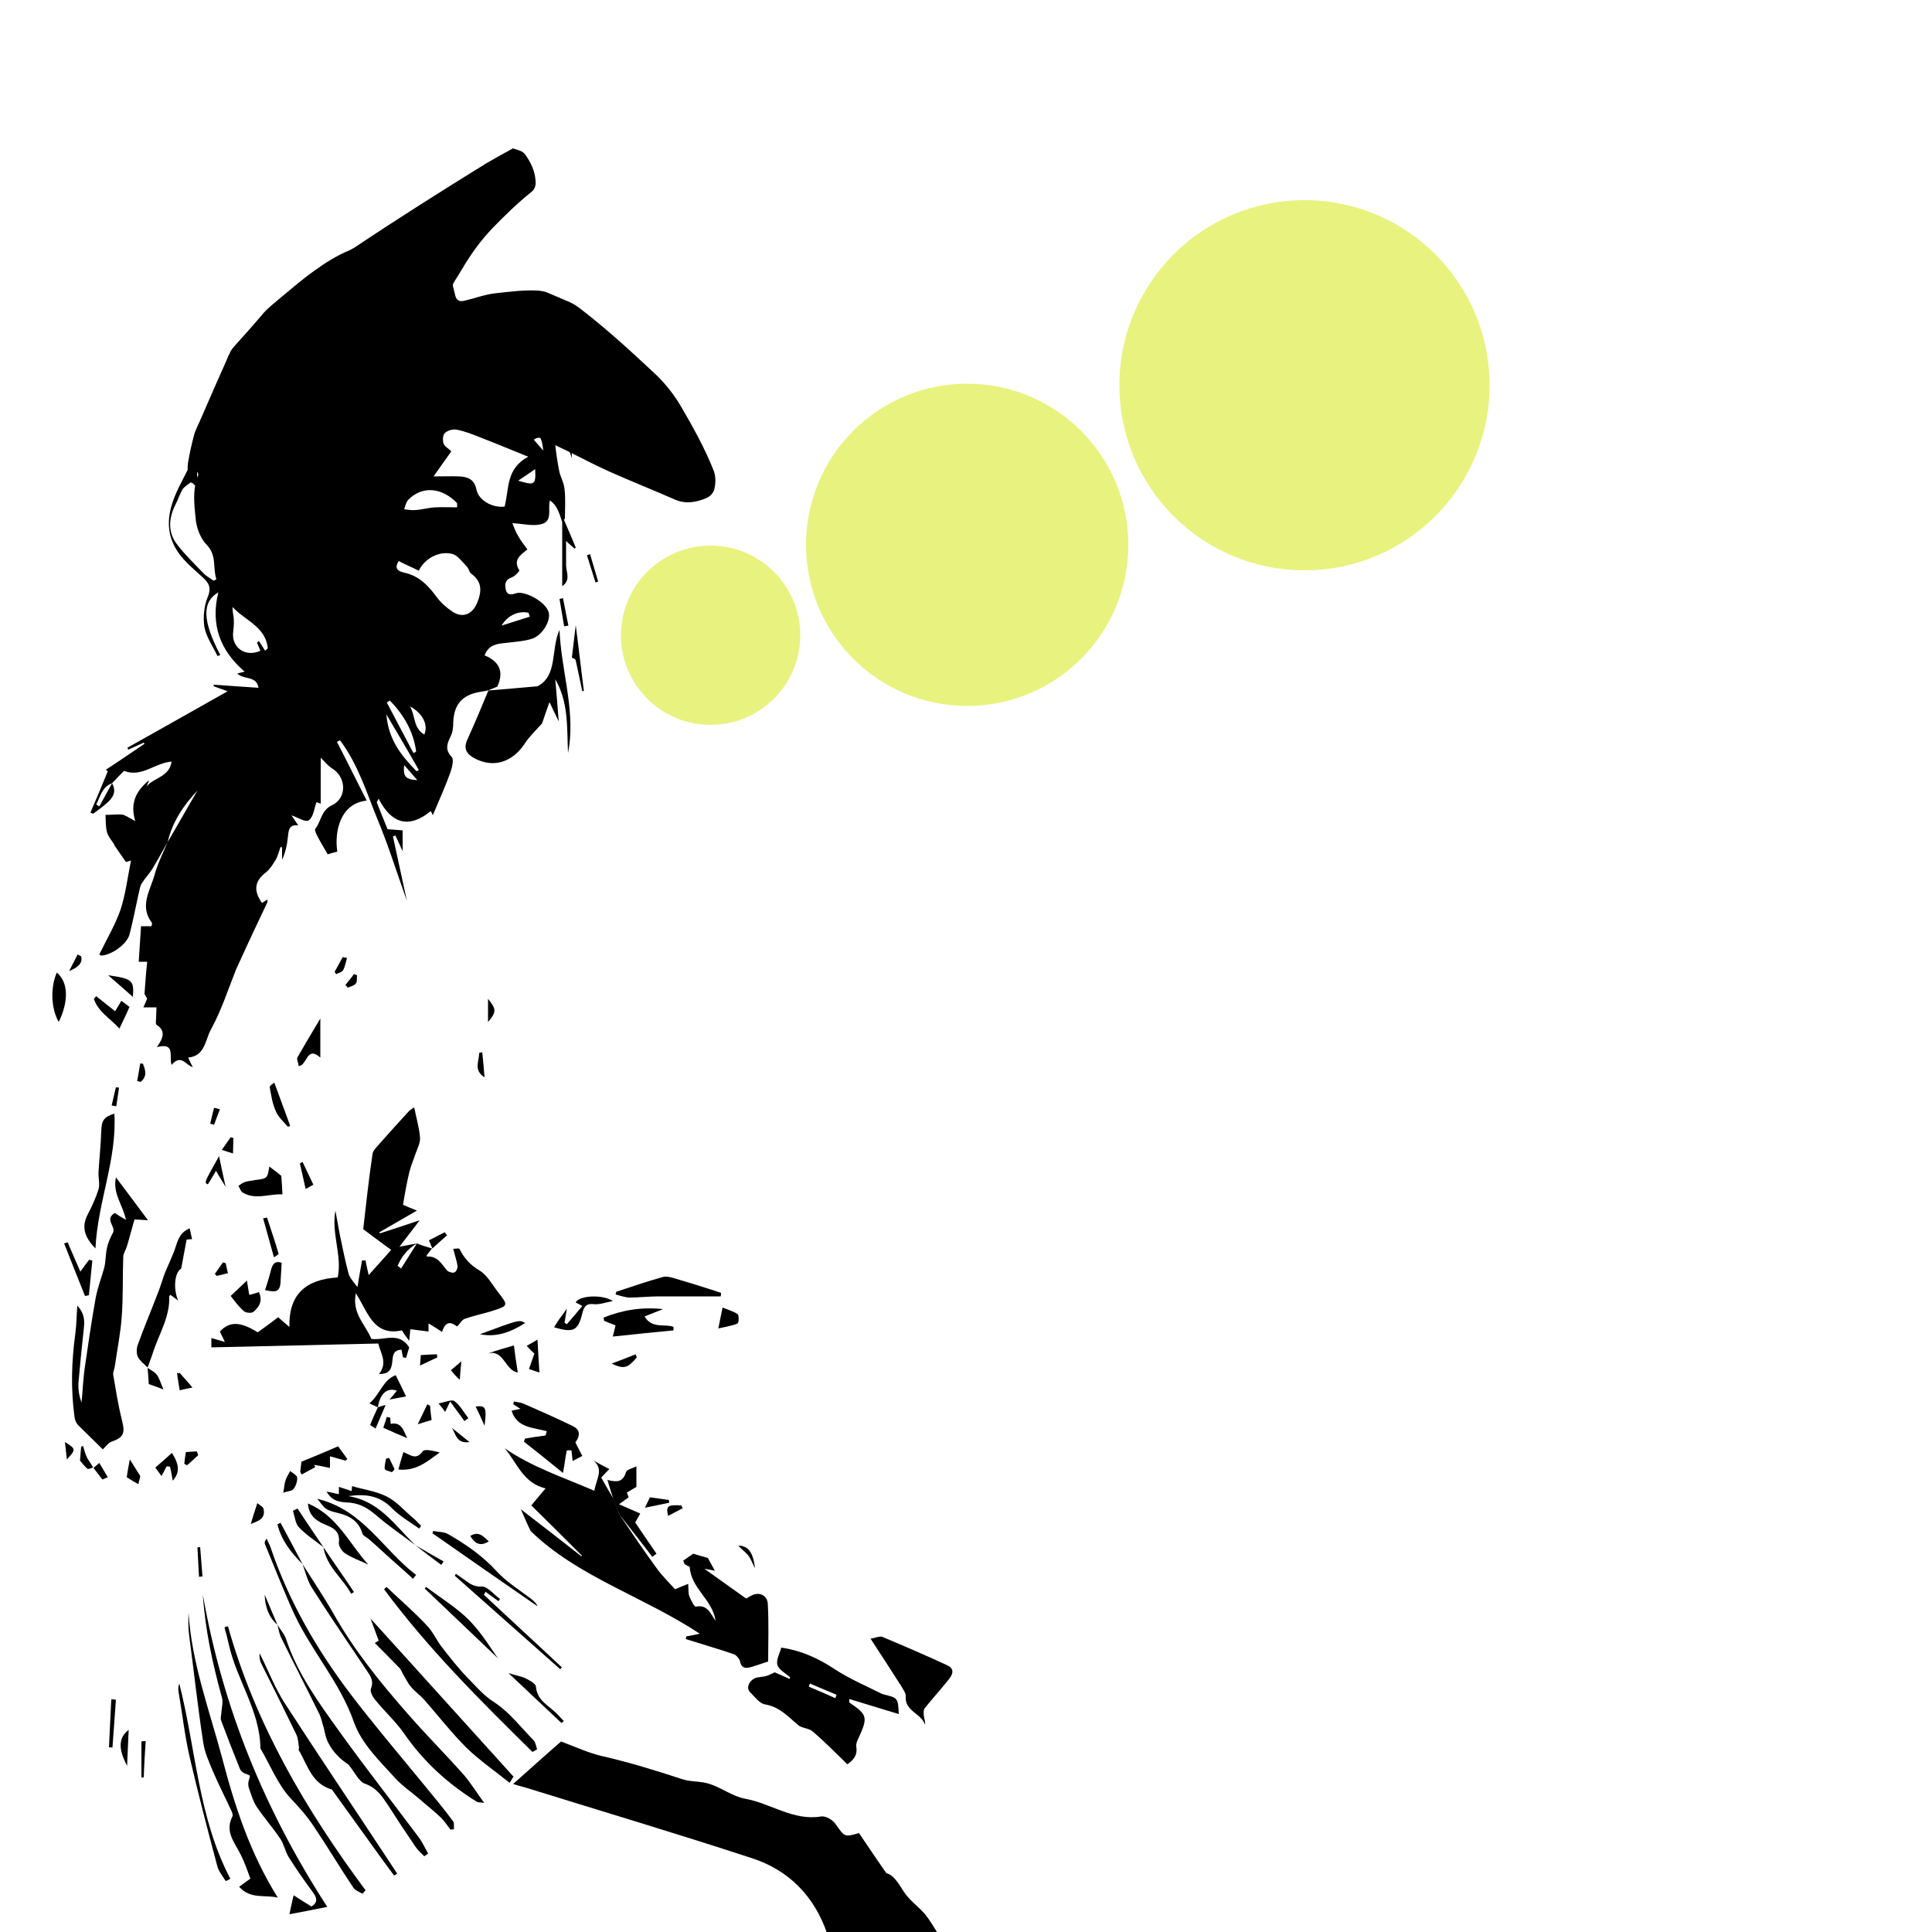 <?xml version="1.0" encoding="utf-8"?>
<!-- Generator: Adobe Illustrator 18.1.1, SVG Export Plug-In . SVG Version: 6.00 Build 0)  -->
<svg version="1.1" id="Layer_1" xmlns="http://www.w3.org/2000/svg" xmlns:xlink="http://www.w3.org/1999/xlink" x="0px" y="0px"
	 viewBox="0 0 500 500" enable-background="new 0 0 500 500" xml:space="preserve">
<g id="Circle">
	<circle fill="#E8F27E" cx="183.9" cy="164.4" r="23.2"/>
	<circle fill="#E8F27E" cx="250.3" cy="141" r="41.7"/>
	<circle fill="#E8F27E" cx="337.6" cy="99.7" r="47.9"/>
</g>
<g id="Model">
	<g>
		<g>
			<path d="M145.5,135.1c-0.4-1.1-0.7-2.3-1.3-3.4c-0.4-0.8-1-1.6-1.9-2.2c-0.6,2.4,0.9,5.5-2.4,6.2c-2.3,0.5-4.7-0.2-7.3-0.3
				c0.4,1,0.8,2.2,1.5,3.3c0.6,1.2,1.5,2.2,2.4,3.5c-1.8,1.4-3.8,2.7-2.1,5.4c0.1,0.2-1.1,1.5-1.9,1.8c-1.8,0.6-1.9,1.8-1.6,3.2
				c0.4,1.6,1.5,1.3,2.8,0.9c2.1-0.6,7.6,2.2,8.3,5c0.6,2.1-1.6,5.9-4.3,6.8c-2.2,0.7-4.6,0.8-6.9,1.1c-2.1,0.2-4.3,0.4-5.4,3.2
				c3.6,1.5,5.2,4,3.3,8.1c-0.4,0.2-1.3,0.5-2.2,0.9h0.1c-0.9,0.2-1.8,0.4-2.6,0.5c-4.4,0.8-6.5,3.2-6.7,7.8c0,1.2-0.1,2.6-0.7,3.7
				c-0.9,1.9-1.5,3.4,0.3,5.3c0.6,0.6,0.1,2.7-0.3,3.9c-1.4,3.9-3.1,7.6-4.6,11.2c0.1,0.1-0.2-0.4-0.5-1.1
				c-5.5,4.5-10.1,3.5-13.5-3.2c-0.2,0.3-0.3,0.6-0.5,0.9c0.9,2.4,1.9,4.7,2.8,7c1.4,0.1,2.6,0.2,3.9,0.3c0,2,0,3.8,0,5.4
				c-0.5-1.2-1.2-2.6-1.9-4.1c-0.2,0.1-0.4,0.2-0.6,0.3c1.2,5.5,2.4,11,3.6,16.6c-2.6-7.2-4.8-14.4-7.7-21.3
				c-2.8-6.9-5-14.1-9.6-20.2c-0.3,0.1-0.6,0.3-0.8,0.4c2.6,5,5.1,10.1,7.7,15.2c-6.9,0.7-8.4,8.1-7.6,13.2
				c-0.9,0.2-1.8,0.5-2.5,0.7c-1.1-2-2.1-3.5-2.9-5.2c-0.2-0.4-0.5-1.2-0.3-1.4c1.5-1.9,1.5-4.8,4.3-6.1c3.9-1.8,3.8-7.2,0.1-9.5
				c-1.1-0.7-1.9-1.7-3-2.8c0,3.9,0,7.8,0,11.9c-0.5-0.2-1-0.4-1.1-0.4c-0.6,1.7-0.8,3.9-2,4.7c-0.8,0.6-2.9-0.8-4.5-1.3
				c0.5,0.6,1,1.5,1.8,2.6c-2.5-0.3-2.5,1.4-2.7,3c-0.2,2-0.6,4-1.5,5.9c0-1.1,0-2.1,0-3.2c-0.1,0-0.3-0.1-0.4-0.1
				c-0.4,1.1-0.7,2.4-1.3,3.4c-0.7,1.1-1.4,2.3-2.4,3.1c-3,2.3-3.4,4.7-1.1,8c0.4-0.3,0.8-0.5,1.4-0.9c0,0.3,0.1,0.5,0,0.7
				c-2.4,5.1-4.8,10.1-7.1,15.2c-0.3,0.7-0.7,1.4-1,2.2c-2.1,5.2-3.8,10.6-6.5,15.5c-1.5,2.7-1.5,6.9-5.9,7.3
				c0.5,1.1,0.8,1.8,1.2,2.5c-1.9-0.6-3-3.5-5.5-0.6c-0.7-2.2,1.1-5.9-3.8-4.6c1.5-2.2,2.5-4.1-0.1-5.8c-0.3-0.2-0.1-1.2-0.1-1.8
				c0-0.9,0.1-1.8,0.1-2.7c-1,0-2,0-3.4,0c0.3-0.6,0.6-1.3,1-2.3c-0.2-0.3-0.6-0.9-0.7-1.2c0.2-3,0.4-5.6,0.7-8.3
				c-0.1,0-0.8,0-2.2,0c0.2-3,0.4-6.1,0.6-9.2c1.1,0,1.9,0,2.7,0c0.1-0.4,0.2-0.7,0.1-0.9c-3.3-4.3-0.4-8.4,0.7-12.4
				c0.8-2.9,2.2-5.7,3.4-8.5c2.6-4.4,5.1-8.9,7.7-13.3c-3.6,3.8-6.5,8.1-7.7,13.3c-1.3,2.3-2.6,4.7-4,7c-0.8,1.3-1.9,2.4-2.7,3.7
				c-0.3,0.5-0.5,1.1-0.6,1.7c-0.9,3.9-1.6,7.8-2.6,11.6c-0.7,2.5-4.7,5.3-7.3,5.4c-0.2,0-0.4-0.3-0.5-0.3c1.9-3.9,4.1-7.6,5.5-11.6
				c1.3-4,1.8-8.2,2.7-12.7c-0.9,0.3-1.4,0.4-1.3,0.4c-1.1-1.6-2.1-3-3.1-4.5c0,0,0,0,0.1,0c-0.7-1.1-1.6-2.1-1.9-3.2
				c-0.4-1.4-0.3-3-0.4-4.5c1.4,0,2.8-0.2,4.2-0.1c0.9,0.1,1.8,0.8,3.5,1.7c-1.4-4.7,0.2-7.8,3.6-10.6c-0.3,0.8-0.5,1.2-0.7,1.7
				c1.8-2.4,5.9-2.4,6.5-6.5c-4.3,0.3-7.7,4.2-12.3,2.4c-0.9,0.9-2,2-3.1,3.2c-2.7,1-3,3.5-4.1,5.5c0.3,0.2,0.5,0.3,0.8,0.5
				c1.1-2,2.2-4,3.3-6c1.2,2.1,0.3,3.7-1.3,5.1c-1.1,1-2.4,1.9-3.6,2.8c-0.2-0.1-0.5-0.2-0.7-0.3c1.5-3.5,3-7,4.5-10.7
				c0.2,0.2-0.1-0.1-0.5-0.4c3.4-2.2,6.7-4.5,10-6.7c-0.1-0.1-0.1-0.2-0.2-0.3c-1.3,0.6-2.7,1.2-4,1.8c-0.1-0.2-0.2-0.3-0.2-0.5
				c8.5-4.8,17.1-9.6,25.9-14.6c-1.2-0.4-2.4-0.9-3.6-1.3c0-0.1,0-0.2,0-0.4c3.8,0.3,7.6,0.5,11.6,0.8c-0.5-3.2-3.8-2-5.5-3.7
				c0.9-0.2,1.6-0.4,1.9-0.5c-6.2-5.3-8.9-12-6.8-20.5c-4.3,2.5-4.1,7.4,0.5,16.2c-0.2,0.1-0.5,0.2-0.7,0.3
				c-1.2-2.5-2.9-4.9-3.4-7.5c-0.4-2.5-0.1-5.5,0.9-7.9c1.1-2.7-0.1-3.9-1.8-5.4c-2.4-2.2-5.1-4.4-6.6-7.2c-3.5-6.2-1-12.2,2-17.9
				c1.8-3.4,3.3-7,5.2-10.2c3.5-5.8,4.6-12.2,5.6-18.7c0.2-1.1,0.6-2.1,1-3.1c0.9,0,1.8,0,2.7,0c-2.6,1.5-2.2,3.8-1.7,6.1
				c0.6-2.5,4.4-3,3.9-6.1c25.1,0,50.1,0,75.2,0c2.5,6.8,5.1,13.6,7.6,20.4c0.7,2,1.1,4.1,1.1,6.3c-1.1-3.3-2.3-6.6-3.4-9.9
				c-0.3,0-0.7,0.1-1,0.1c0,1.7-0.1,3.5,0,5.2c0.2,2.6,0.6,5.2,1.1,7.8c0.3,1.6,1.3,3.2,1.4,4.8c0.3,2.5,0.1,5,0.1,7.6
				C145.8,134.6,145.7,134.8,145.5,135.1z M130.6,131.1c1.2-4.7,0.3-9.8,6.1-12.9c-4.7-1.9-8.5-3.5-12.4-5c-2-0.8-4-1.6-6.1-2
				c-1-0.2-2.4,0.2-3.1,0.9c-0.5,0.5-0.6,1.9-0.3,2.7c0.2,0.7,1.2,1.2,2,2c-1.4,2-2.9,4.1-4.6,6.5c2.3,0,4.5-0.1,6.7,0
				s3.9,0.8,4.4,3.4C123.9,129.6,127.6,131.5,130.6,131.1z M108.4,147.7c-1.8-0.9-3.5-1.6-5.2-2.5c-1.4,2.1,0.1,2.7,1.4,3
				c3.8,0.8,6.2,3.3,8.4,6.3c1.1,1.5,2.6,2.8,4.1,3.8c2.7,1.8,5.2,0.6,6.4-2.3c1.2-3,1.3-5.4-1.5-7.5c-0.6-0.4-0.7-1.5-1.3-2
				c-1.1-1.1-2.2-2.7-3.5-3.1C113.7,142.4,109.8,144.6,108.4,147.7z M49.7,125.1c-0.1-0.1-0.2-0.2-0.3-0.3c-0.7,0.6-1.7,1.1-2.2,1.9
				c-0.7,1.2-1.1,2.6-1.8,3.9c-1.8,3.6-2,7.2,0.5,10.4c2.1,2.7,4.6,5.1,6.9,7.5c0.7,0.7,1.7,1.2,2.5,1.8c0.2-0.1,0.5-0.3,0.7-0.4
				c-1-2.9,0.2-6.1-2.5-8.9c-1.5-1.5-2.5-4-2.8-6.2c-0.4-3.9-1-8,0.6-11.9c0.1-0.1-0.1-0.4-0.3-0.9
				C50.5,123.3,50.1,124.2,49.7,125.1z M68.6,168.4c0.2-0.2,0.5-0.4,0.7-0.6c-0.5-5.6-5.9-7.2-9.1-10.7c-0.1,1.2,0.3,2.2,0.3,3.3
				c0.1,1.2-0.1,2.5-0.2,3.7c-0.1,3.8,3.5,6,7.1,4.3c-0.3-0.7-0.6-1.4-0.9-2.1c0.2-0.1,0.3-0.3,0.5-0.4
				C67.6,166.8,68.1,167.6,68.6,168.4z M118.3,131.3c0-0.4,0-0.7,0-1.1c-4-4.1-9-4.5-12.6-0.9c-0.6,0.6-0.8,1.6-1.1,2.5
				c1,0.1,1.9,0.3,2.9,0.2c1.7-0.1,3.4-0.6,5.1-0.7C114.6,131.2,116.5,131.3,118.3,131.3z M100.9,181.3c-0.3,0.2-0.5,0.3-0.8,0.5
				c2.3,4.4,4.6,8.7,6.9,13.1c0.2-0.1,0.5-0.3,0.7-0.4C107,189.3,104.5,185,100.9,181.3z M100,184.9c0.5,6.6,4,10.8,7.8,14.7
				c0.2-0.1,0.4-0.2,0.6-0.3C105.8,194.7,103.1,190.1,100,184.9z M106.1,182.8c1.4,2.3,0.8,5.6,3.7,7.3
				C110.9,187.6,109.4,184.6,106.1,182.8z M137.1,159.6c-0.1-0.3-0.2-0.7-0.3-1c-2.4-0.6-5.3,0.5-7,3.3
				C132.6,161,134.9,160.3,137.1,159.6z M134.1,124.4c4.3,1.3,4.6,1.1,4.4-3C136.9,122.5,135.5,123.5,134.1,124.4z M140.6,116.6
				c-0.4-4-1.6-5.3-3.9-4.5C137.8,113.4,139,114.8,140.6,116.6z M104.6,198c-0.3,3,0.3,3.7,3.4,3.9
				C106.8,200.5,105.8,199.4,104.6,198z"/>
			<path d="M214.1,500.5c-3.3-9.7-9.9-16.5-19.5-19.6c-19.2-6.3-38.7-12.1-58-18.1c-0.9-0.3-1.9-0.5-3.8-1.1
				c4.6-4.1,8.7-7.8,12.4-11c4,1.5,7.2,3,10.7,3.8c7,1.6,13.8,3.7,20.5,5.9c2.3,0.8,5,0.5,7.3,1.3c3.1,1,5.9,3.2,9.1,3.8
				c6.7,1.2,12.5,5.8,19.7,4.6c1.2-0.2,3,0.9,3.7,1.9c2.4,3.4,2.3,3.5,6.1,2.4c2.2,3.2,4.3,6.4,7.1,10.4c1.6,0.3,3,2.3,4.4,4.6
				c1.4,2.3,3.8,3.9,5.6,6c1.3,1.6,2.3,3.4,3.4,5.1C233.2,500.5,223.6,500.5,214.1,500.5z"/>
			<path d="M160.4,392.1c3.1,4.6,6.2,9.2,9.5,13.7c1.4,2,3.2,3.7,4.8,5.5c0.9-0.4,1.9-0.8,3.4-1.4c0.1,1.3,0,2.4,0.3,3.2
				c0.4,1,1.3,2.8,1.7,2.7c2.9-0.6,3.7,1.6,5.1,3.7c-0.8-5.6-6.4-8.4-6.7-14c-0.3-0.1-0.8-0.4-1.3-0.7c-0.1-0.1-0.1-0.3-0.4-0.9
				c0.8-0.6,1.8-1.2,2.6-1.8c1.3,0.4,2.4,0.7,3.8,1.1c0.5,0.9,1.1,2,1.8,3.3c-1.3-0.3-2.3-0.4-2.7-0.5c3.2,2.3,6.9,4.9,10.8,7.7
				c0.3-0.1,1.2-0.8,2.2-1.1c2.1-0.5,3.4,1,3.4,2.5c0.3,5.1,0.1,10.1,0.1,14.9c-1.8,0.6-3,1-4.3,1.4c-1.4,0.4-2.6,0.5-3-1.5
				c-0.2-0.7-1-1.6-1.6-1.8c-4.1-1.4-8.3-2.6-12.4-3.9c0-0.2,0.1-0.5,0.1-0.7c0.9-0.2,1.8-0.3,3.5-0.7
				c-14.7-9.7-31.6-14.7-43.8-26.6c-0.8-1.7-1.6-3.5-2.5-5.6c5.3,4.1,10.5,8.1,15.7,12.2c0-0.1,0.1-0.1,0.1-0.2
				c-4.3-4.3-8.7-8.7-13.1-13c1.5-1.8,2.4-2.9,3.7-4.4c-5.9-1.4-7.4-6.7-10.6-10.4c7.1,4.9,15.1,7.5,23.2,11
				c0.6-3.2,2.5-5.5-0.2-7.8c1.3,0.7,2.7,1.5,4.1,2.2c-0.6,0.6-1.2,1.2-2.1,2.2c1,1.8,2.1,3.7,3.2,5.5
				C159.3,389.3,159.9,390.7,160.4,392.1z"/>
			<path d="M111.8,323.1c-0.4,0.5-0.8,1-1.4,1.8c-0.1-0.1,0.1,0.3,0.1,0.3c2.8-0.2,3.8,2,5.2,3.6c0.4,0.4,1.4,0.7,1.9,0.5
				s0.9-1.2,0.8-1.7c-0.2-1.4-0.7-2.7-1.1-4.4c0.4,0,1.5-0.2,1.6,0c1.2,2.4,2.8,4.2,5.2,5.6c2,1.2,3.3,3.7,4.8,5.6
				c2.7,3.5,2.7,3.5-1.6,4.9c-2.3,0.7-4.7,1.2-7,2c-0.7,0.2-1.2,1.2-2,2c-1-0.7-2.8-2.1-3.9,1.4c-1.1-0.7-2.1-1.4-3.5-2.2
				c0,0.8,0,1.3,0,2.1c-1.6-0.2-3.2-0.4-4.7-0.6c-0.1,0.6-0.1,1.4-0.3,3c-1-1.3-1.4-1.9-1.9-2.7c-7.4,1.6-8.8-4.8-11.9-9.6
				c-1.1,5.2,2.5,8.1,4,11.8c3.3,0.5,7.1-2,9.8,2.2c-0.2,0.7-0.5,1.7-0.8,2.7c-0.3,0-0.5-0.1-0.8-0.1c-0.1-0.6-0.3-1.3-0.4-2
				c-2.4,0.1-2.2,1.9-2.4,3.3c-0.2,1.7-0.7,3-3.4,3c2.3-3,0.4-5.3-0.2-7.9c-14.3,0.3-28.6,0.7-43.2,1c0-0.8,0-1.5,0-2.4
				c1.2,0.3,2.1,0.6,3.5,1c-0.6-1.3-1-2-1.3-2.7c2.5-2.7,5.3-2.6,9.8,0.2c1.8-1.3,3.6-2.6,5.3-3.9c1,0.9,1.7,1.5,2.9,2.5
				c-0.2-8.5,4.3-12.3,12.5-12.8c1.2-5.6-1.7-11.4-0.6-17.3c0.4,2,0.7,4,1.1,6c0.7,3.4,1.4,6.9,2.3,10.3c0.3,1.1,1.2,2,2.3,3.5
				c0.5-2.9,0.8-4.9,1.2-6.9c0.3,0,0.6,0,0.9,0c0.2,1.2,0.5,2.3,0.8,3.8c2.1-2.3,4-4.5,5.9-6.6c0.6-0.2,1.2-0.4,1.8-0.7
				c1.6-0.3,3.2-0.6,4.8-0.9c-2.4,1.4-4,3.4-5,5.8c0.3,0.2,0.6,0.4,0.9,0.7c1.4-2.2,2.7-4.3,4.1-6.5
				C109.3,322.4,110.6,322.7,111.8,323.1L111.8,323.1z"/>
			<path d="M26.6,375.1c-2.1-2.1-4.3-4.2-6.5-6.4c-0.4-0.5-0.7-1.2-0.8-1.9c-1-7.2-0.8-14.4,0.2-21.7c0.3-2.2,0.3-4.4,0.5-7.2
				c1.9,2,1.9,3.9,1.7,5.8c-0.5,4.7-1,9.5-1.4,14.2c-0.1,1.7,0.2,3.4,0.8,5.1c0.3-2.9,0.4-5.9,0.8-8.8c0.9-6.2,1.8-12.4,2.9-18.5
				c0.5-2.6,1.5-5.1,2.2-7.7c0.4-1.7,0.3-3.4,0.7-5.1c0.3-1.4,0.9-2.7,1.6-4c0.6-1.6-2.3-3.3,0.4-5c0.7,0.5,1.5,1,2.9,1.8
				c-0.8-3.9-3.5-6.8-2.6-11c2.8,3.7,5.3,7.1,8.3,11.1c-1.8-0.1-2.7-0.2-3.5-0.2c-0.7,2.4-1.3,4.8-2,7.1c-0.3,0.9-0.9,1.7-0.9,2.5
				c-0.2,5.2,0,10.4-0.4,15.6c-0.3,4.3-1.2,8.6-1.8,12.9c-0.1,0.7-0.5,1.4-0.4,2.1c0.7,4,1.3,8,2.3,11.9c0.8,3.2,0.4,4.3-2.7,5.4
				C28,373.4,27.3,374.5,26.6,375.1z"/>
			<path d="M200.5,432.8c1.3,0.6,2.6,1.1,3.8,1.7c0.1-0.1,0.1-0.2,0.2-0.4c-1.2-1.1-2.9-1.9-3.3-3.2c-0.4-1.3,0.6-3,1-4.5
				c5.4,0.8,9.8,2.9,14,5.7c3.7,2.4,7.9,4.2,11.9,6.2c0.2,0.1,0.3,0.1,0.5,0.2c3.8,0.9,3.8,0.9,4,5.1c-4.2-1.3-8.5-2.6-12.8-3.9
				c0,0.7,0,0.9,0,0.9c4.7,3.2,4.9,3.8,2.3,9.4c-0.3,0.6-0.6,1.4-0.5,2c0.4,2.4-0.9,3.6-2.3,4.6c-3.1-3-5.9-5.9-9-8.5
				c-1-0.9-2.8-0.8-3.8-1.7c-2.6-2.2-4.8-4.7-8.5-5.3c-1.4-0.2-2.7-2-3.9-3.2c-1.1-1.1-0.2-3.1,1.6-3.7c0.8-0.2,1.6-0.2,2.4-0.4
				C198.9,433.6,199.6,433.2,200.5,432.8z M216.2,439.5c0.1-0.3,0.2-0.6,0.3-0.9c-2.3-1-4.6-1.9-6.9-2.9c-0.1,0.3-0.2,0.5-0.3,0.8
				C211.7,437.5,214,438.5,216.2,439.5z"/>
			<path d="M126.4,178.7c4-0.3,8-0.7,12.7-1.1c5.3-2.7,3.4-9.5,5.7-14.6c0.4,10.2,3.9,20,2.5,30.1c-0.1,0.6-0.2,1.2-0.3,1.8
				c-0.3-6.5,0.2-13.1-3.3-19.1c0.3,3.5,0.6,6.9,0.9,10.9c-0.8-1.6-1.4-2.9-2.4-5c-0.9,2.5-1.5,4.3-1.9,5.5c-1.8,2-3.4,3.5-4.6,5.4
				c-3.2,4.7-8,6.2-12.8,3.7c-2.1-1.1-3.1-2.5-1.9-5C122.9,187.1,124.7,182.8,126.4,178.7C126.5,178.6,126.4,178.7,126.4,178.7z"/>
			<path d="M103.2,322.9c-0.6,0.2-1.2,0.4-1.8,0.7c-2.4-1.8-4.8-3.5-7.4-5.5c0.7-6,1.4-12.7,2.4-19.4c0.1-1,1.2-1.9,1.9-2.8
				c2.5-2.8,5-5.6,7.5-8.3c0.5-0.5,1.2-0.9,1.4-1c0.5,2.6,1.3,5.2,1.5,7.8c0.1,1.3-0.6,2.7-1.1,4c-0.5,1.6-1.2,3.1-1.6,4.7
				c-0.7,2.8-1.2,5.7-1.7,8.7c1.1,0.5,1.9,0.8,3.6,1.5c-3.6,2.1-6.6,3.8-9.7,5.6c0,0.1,0.1,0.2,0.1,0.3c3.4-1.1,6.8-2.2,10.3-3.4
				C106.7,318.4,104.9,320.6,103.2,322.9z"/>
			<path d="M71.9,491.1c-3.3-0.8-7.1,0.5-10-2.8c1-0.7,1.7-1.3,2.9-2.1c-0.7-1.9-1.4-4-2.4-6c-1.5-3.2-4.3-6-2.3-10
				c0.2-0.3,0.1-0.9-0.1-1.3c-1.6-3.5-3.4-7-4.9-10.5c-1-2.4-2.1-4.8-2.5-7.4c-1.4-9.1-2.4-18.3-3.6-27.4c-0.3-2-0.3-4.1-0.2-6.2
				c0.8,13,5.4,25.2,8.7,37.6C60.8,467.6,64.8,479.8,71.9,491.1z"/>
			<path d="M116.6,473.5c-0.9-1.1-1.6-2.3-2.7-3.3c-1.7-1.6-3.5-3-5.2-4.5c-2.2-1.9-4.6-3.5-6.5-5.6c-4-4.4-8.6-8.8-10.6-14.4
				c-3.6-10.3-11-18.4-15.5-28.1c-2.7-5.9-5-11.9-7.5-17.9c-0.2-0.4-0.1-0.9,0.4-1.5c0.3,0.7,0.7,1.4,1,2.2
				c4.7,13.9,11.9,26.4,20.7,38c6,7.9,12.4,15.4,18.7,23.1c2.7,3.3,5.4,6.5,7.9,9.9c0.3,0.5,0.1,1.3,0.2,2
				C117.2,473.4,116.9,473.5,116.6,473.5z"/>
			<path d="M78.3,404.8c2.7,4.3,5.5,8.4,8,12.8c5.3,9.4,12,17.7,19.1,25.8c4.7,5.4,9.8,10.5,14.6,15.9c1.8,2.1,3.3,4.5,5.3,7.3
				c-1.1-0.2-1.6-0.1-1.9-0.3c-7.4-4.6-13.7-10.3-18.7-17.5c-2.2-3.2-5.2-5.9-7.7-9c-0.6-0.7-1.3-2.1-1-2.8c0.8-2-0.1-3.2-1.1-4.7
				c-4.7-7-9.5-14-14-21.1C79.6,409.3,79.1,407,78.3,404.8L78.3,404.8z"/>
			<path d="M225.3,424.1c1.5-0.3,2.4-0.7,3-0.5c5.7,2.4,11.3,4.8,16.9,7.4c2.1,1,1.2,2.6,0.2,3.8c-2,2.5-4.1,4.8-6.1,7.3
				c-0.3,0.4-0.3,1.3-0.2,2s0.4,1.4,0.3,2.3c-0.9-3-5.3-3.5-5-7.4c0.1-0.8-0.7-1.8-1.2-2.7C230.7,432.4,228.2,428.5,225.3,424.1z"/>
			<path d="M84.7,493.5c-3.4,0.7-6.5,1.3-9.8,1.9c0.4-1.7,0.6-3,1.1-4.9c1.7,1.1,3.1,2,4.6,2.9c1.5-0.9,1.6-2,0.5-3.5
				c-2.2-3-4.4-6.1-6.4-9.3c-0.9-1.5-1.2-3.3-2.2-4.8c-1.9-2.8-4.1-5.3-6-8.1c-1-1.5-1.5-3.3-2.1-5c-0.2-0.6-0.2-1.4,0-2
				c0.4-1.3,0.5-1.2-1-1.7c-0.5-0.2-1.1-0.7-1.3-1.2c-1.7-4.2-3.3-8.3-4.9-12.6c-0.2-0.6,0.1-1.4,0.1-2.1c0.1-1.3,0.5-2.7,0.1-3.9
				c-2.4-8.7-4.3-17.4-4.9-26.5C57.6,441.9,68.5,468.5,84.7,493.5z"/>
			<path d="M131.9,461.4c-4-3.2-7.9-5.9-11.2-9.1c-3.9-3.9-7.3-8.3-11-12.5c-1-1.1-2.3-2-3.3-3.2c-0.8-0.9-1.3-2-1.9-3
				c-0.4-0.6-0.6-1.3-1-1.8c-2.1-2.2-4.3-4.4-6.5-6.6c0.3-0.2,0.7-0.4,1-0.6c-0.7-2-1.5-4-2.1-5.7c12.1,13.3,24.4,27,37,40.9
				C132.8,459.9,132.5,460.4,131.9,461.4z"/>
			<path d="M59,420.9c7.1,25.3,20.1,47.4,35.6,68.3c-0.3,0.3-0.5,0.6-0.8,0.9c-0.8-0.5-1.8-0.8-2.3-1.5c-3.5-5.2-6.7-10.6-10.2-15.8
				c-1.7-2.6-3.8-5-6-7.3c-3.4-3.6-5.3-8.6-7.9-13c-0.1-9.8-6.2-17.8-8.2-27c-0.3-1.4-0.7-2.9-1.1-4.3C58.4,421,58.7,420.9,59,420.9
				z"/>
			<path d="M132.4,365.1c0.7-0.2,1.5-0.3,2.3-0.5c-0.7-0.4-1.3-0.8-1.9-1.2c0.1-0.2,0.2-0.5,0.2-0.7c0.8,0.2,1.6,0.2,2.3,0.5
				c4.4,1.9,8.7,3.8,13,5.9c2,1,1.8,2.6,0.6,4.2c0.6,1.1,1.1,2.2,1.8,3.5c-0.9,0.5-1.8,0.9-2.5,1.3c-0.1-0.9-0.2-1.8-0.3-2.7
				c0-0.1-1.1-0.1-1.2,0c-0.2,0.9-0.4,1.9-0.5,2.8c-0.1,0.7-0.2,1.4-0.5,3c-3.7-3-6.9-5.6-10.1-8.1c0.1-0.3,0.2-0.6,0.3-0.8
				c1.8-0.3,3.6-0.6,5.3-0.8c0.1-0.4,0.2-0.8,0.3-1.1C138,369.4,133.8,369.6,132.4,365.1z"/>
			<path d="M71.8,420.5c0.8,1.3,1.9,2.5,2.3,3.9c3,8.9,8.4,16.3,13.8,23.8c6.6,9.2,13.6,18.1,20.4,27.2c1,1.3,1.7,2.9,2.5,4.3
				c-0.3,0.2-0.7,0.5-1,0.7c-0.8-0.8-1.7-1.6-2.3-2.5c-2.4-3.5-4.7-7-7-10.6c-1.6-2.4-3-4.6-6.1-5.7c-1.6-0.6-2.6-3-4.2-4.9
				c-0.7-0.5-1.9-1.3-2.8-2.3c-1-1-1.9-2.2-2.5-3.5c-0.6-1.1-0.8-2.5-1.1-3.7c-0.4-1.2-0.6-2.4-1.1-3.5c-3.3-6.7-6.7-13.3-10-20
				C72.2,422.6,72.1,421.5,71.8,420.5L71.8,420.5z"/>
			<path d="M38.2,353.9c-0.9-0.9-2-1.7-2.5-2.7c-0.4-0.8-0.4-2.1-0.1-3c1.7-4.8,3.7-9.4,5.5-14.2c0.5-1.3,0.9-2.7,1.4-4.1
				c0.8-2,1.7-3.9,2.5-5.9c0.9-2.3,1.1-4.9,4.1-6.1c0.2,0.9,0.4,1.8,0.6,2.8c-0.8,0-1.2,0.1-1.4,0.1c-0.5,2.5-0.9,4.9-1.4,7.5
				c-1.6,0.9-2.2,4.9-0.8,8.3c-0.9-0.7-1.4-1.1-2-1.5c-0.1,0.1-0.3,0.3-0.3,0.4c0.2,5.1-2.4,9.3-4,13.9
				C39.3,351,38.7,352.5,38.2,353.9L38.2,353.9z"/>
			<path d="M137.8,453.4c-13.5-13.3-27-26.7-38.4-42.1c0.2-0.2,0.4-0.4,0.6-0.6c0.4,0.3,0.8,0.7,1.1,1c3.1,2.9,6.4,5.8,9.3,8.9
				c1.6,1.6,2.5,3.8,3.9,5.6c2.1,2.7,4.2,5.4,6.5,7.8c2.3,2.3,4.3,4.8,7.2,6.6c3.8,2.5,6.8,6.4,10.1,9.8c0.5,0.5,0.6,1.5,0.9,2.3
				C138.6,453,138.2,453.2,137.8,453.4z"/>
			<path d="M102,485.4c-1-1.4-2.1-2.8-3.1-4.2c-4.2-5.8-8.4-11.7-12.6-17.5c-0.2-0.2-0.3-0.6-0.5-0.6c-4.8-1.4-6.1-5.8-8.1-9.5
				c-0.2-0.4-0.6-0.7-0.3-1.2c-0.2-1.2-0.2-2.4-0.7-3.5c-3-6.2-6.1-12.4-9.2-18.6c-0.3-0.7-0.4-1.6-0.3-2.4
				c2.2,4.3,3.9,8.9,6.5,12.9c8.6,13.3,17.5,26.5,26.2,39.7c1,1.5,1.9,2.9,2.9,4.4C102.6,485,102.3,485.2,102,485.4z"/>
			<path d="M24.7,323.1c-3-3.1-3.6-5.7-2-8.8c1.1-2.1,2.1-4.3,2.8-6.5c0.4-1.4-0.1-3,0-4.5c0.2-3.5,0.6-7,0.7-10.5
				c0.1-2.8,0.6-3.7,3.4-4.6C30.3,300.1,25.3,310.9,24.7,323.1z"/>
			<path d="M186.5,335.5c-5.3,0-10.7,0-16,0c-2.5,0-5,0.3-7.5,0.3c-1.2,0-2.5-0.5-3.7-0.8c0.1-0.2,0.1-0.4,0.2-0.7
				c4-1.3,8-2.7,12-3.8c1-0.3,2.3,0.1,3.3,0.4c3.1,0.9,6.3,1.9,9.4,2.9c0.8,0.3,1.6,0.5,2.4,0.8
				C186.6,334.9,186.6,335.2,186.5,335.5z"/>
			<path d="M158.6,345.9c0.3-1.3,0.5-2,0.7-2.9c-1.1-0.4-2.1-0.8-3-1.2c0-0.3,0-0.5-0.1-0.8c4.9-2,10-2.8,15.4-2.2
				c-1.5,0.6-3,1.2-4.8,1.9c2,3.3,5.2,1.8,7.5,2.7c0,0.3,0,0.6,0,0.9C169.2,344.8,164.1,345.3,158.6,345.9z"/>
			<path d="M160.4,392.1c-0.6-1.4-1.1-2.8-1.7-4.3c-0.5-1.5-1-3-1.5-4.8c2.3,0.6,4,0.7,4.8-2c0.2-0.7,1.7-1,2.7-1.5
				c0,1.9,0,3.3,0,5.3c-0.4,0.2-1.3,0.8-2.5,1.5c0.2,0.3,0.3,0.8,0.5,1.2c-0.6,0.4-1.1,0.8-2.5,1.8c2.1,0.9,3.6,1.6,5.5,2.4
				c-0.3,0.5-0.7,1.2-1.3,2.3c1.7,2.6,3.6,5.3,5.5,8.1c-0.4,0.3-0.7,0.5-1.1,0.8C166.1,399.3,163.2,395.7,160.4,392.1z"/>
			<path d="M107.5,399.9c-3.4-2.6-7-5-10.2-7.8c-2-1.7-4-2.9-6.6-3.2c-2-0.2-4.5,0.1-6.2-2.9c1.4,0.3,2.2,0.5,3.2,0.7
				c0-0.6,0-1.2,0-1.9c1.2,0.4,2.2,0.7,3.3,1.1c0.1-0.7,0.1-1.2,0.1-1.3c3,0.9,6.2,1.3,9,2.7c2.4,1.2,4.3,3.4,6.4,5.2
				c0.9,0.7,1.7,1.6,2.5,2.4c-0.2,0.2-0.3,0.4-0.5,0.7c-2.4-1.7-5-3.2-7.1-5.3c-3.3-3.4-7.1-3.7-11.3-3.1
				C98.2,388.4,102.3,394.9,107.5,399.9L107.5,399.9z"/>
			<path d="M58.4,486.8c-0.8-1.3-1.9-2.6-2.2-4c-2.5-9.3-4.9-18.6-7.1-28c-1.3-5.6-1.9-11.3-2.9-17c-0.1-0.7-0.1-1.3,0.2-2.1
				c4.3,16.9,4.9,34.7,13.2,50.5C59.2,486.5,58.8,486.7,58.4,486.8z"/>
			<path d="M112.1,396.2c1.4,0.3,2.9,0.2,4,0.9c4.5,2.6,8.7,5.5,12.3,9.4c2.6,2.9,6.1,5,9.2,7.4c0.6,0.5,1.2,1,1.5,1.8
				c-9.1-6.3-18.2-12.6-27.2-18.9C112,396.6,112.1,396.4,112.1,396.2z"/>
			<path d="M82.1,387.9c11.9,2.8,17.1,13.3,25.6,19.7c-0.3,0.3-0.6,0.7-0.8,1c-2.6-2.4-5.3-4.7-7.9-7.1c-1.2-1.1-2.4-2.2-3.7-3.3
				c-0.5-0.4-1.4-0.8-1.5-1.3c-0.9-3.1-3.2-4.6-6.2-5.3c-1.1-0.3-2.3-0.5-3.3-1.2C83.5,389.8,82.9,388.8,82.1,387.9z"/>
			<path d="M69.7,301.9c1.1,0.8,2.1,1.6,3.1,2.4c0.1,1.3,0.2,2.8,0.3,4.8c-3.4-0.2-6.8,1.5-10.2-0.4c-0.6-0.3-0.8-1.2-1.2-1.8
				c0.6-0.4,1.1-0.8,1.7-1c0.8-0.3,1.8-0.3,2.6-0.5C69.2,305,69.2,305,69.7,301.9z"/>
			<path d="M125.2,412.7c6.7,6.3,13.5,12.5,20.2,18.8c-0.1,0.2-0.3,0.3-0.4,0.5c-9.1-8.1-18.2-16.1-27.3-24.2
				c0.1-0.2,0.2-0.3,0.3-0.5c0.6,0.4,1.1,0.8,1.7,1.2c1.5,1,2.6,2.2,4.9,2.1c1.6-0.1,3.2,2.1,4.8,3.2c-0.1,0.2-0.3,0.4-0.4,0.6
				c-1.1-0.8-2.2-1.6-3.4-2.5C125.6,412.2,125.4,412.5,125.2,412.7z"/>
			<path d="M95.3,404.9c-2.1-1-4.2-1.7-6-2.9c-0.8-0.5-1.7-1.9-1.6-2.8c0.3-2.5-1-3.6-3-4.4c-2.5-1-4.8-2.3-5-5.7
				C87.3,392.3,90.4,399.5,95.3,404.9z"/>
			<path d="M146.7,338.7c-0.3,1.7-0.4,2.6-0.6,3.6c0.2,0.1,0.4,0.3,0.6,0.4c1.3-1.5,2.6-3,4-4.7c-0.8-0.5-1.3-0.7-1.7-0.9
				c0.6-1.7,6.6-2.3,9.6-0.4c-2,0.4-3.6,1-5,0.8c-2-0.2-2.5,0.8-2.9,2.4c-1.1,4.5-2.3,5.1-7.3,3.6c0.5-0.8,0.9-1.5,1.4-2.2
				C145.3,340.6,145.8,340,146.7,338.7z"/>
			<path d="M128.9,429.2c-5.2-5-12.1-11.5-19-18.1c0.1-0.1,0.3-0.3,0.4-0.4c3.8,2.9,8,5.4,11.3,8.8S127.4,427.2,128.9,429.2z"/>
			<path d="M67,334.4c1.1,2.3,0,3.9-1.4,5.1c-0.5,0.4-2,0.3-2.5-0.2c-1.3-1.1-2.3-2.5-3.4-3.9c1.4-1.3,2.6-2.5,4.2-4
				c0.2,1.4,0.4,2.4,0.6,3.7C65.2,335,66,334.7,67,334.4z"/>
			<path d="M77.7,380.9c0.1-0.9,0.2-1.7,0.3-2.6c3.1-1.3,6.1-2.5,9.5-4c0.8,1.1,1.6,2.2,2.4,3.3c-0.2,0.1-0.3,0.3-0.5,0.4
				c-1.2-0.3-2.4-0.7-4-1.1c0,1.1,0,1.9,0,3c-1.5-0.3-2.8-0.6-4.1-0.8c0.1,0.2,0.2,0.4,0.3,0.6c-1.2,0.6-2.4,1.3-3.5,1.9
				C78,381.4,77.8,381.2,77.7,380.9z"/>
			<path d="M15.2,264.5c-2-3.5-2.2-8.9-0.5-12.8C17.6,254.1,17.9,258.9,15.2,264.5z"/>
			<path d="M30.9,266.2c-2.3-2.6-5.5-4.3-6.6-7.7c0.2-0.2,0.4-0.5,0.6-0.7c1.6,1.3,3.1,2.5,4.9,3.9c0.5-0.9,1-1.6,1.6-2.7
				c0.8,0.6,1.5,1.1,2.1,1.6C32.7,262.5,31.9,264.1,30.9,266.2z"/>
			<path d="M17.5,321.5c1,2.4,2.1,4.8,3.3,7.6c0.9-1.3,1.6-2.2,2.3-3.1c0.3,0.1,0.5,0.2,0.8,0.2c-0.3,3-0.6,6-0.9,9
				c-0.3,0.1-0.6,0.1-1,0.2c-1.8-4.5-3.6-9-5.4-13.6C16.9,321.7,17.2,321.6,17.5,321.5z"/>
			<path d="M104.4,375.8c1.8,0.7,3.3,2.2,5-0.2c0.5-0.7,2.8-0.1,4.4,0.3c-3.2,2.3-6.1,4.9-10.7,4.4
				C103.5,378.8,103.9,377.4,104.4,375.8z"/>
			<path d="M82.9,263.6c0,3.4,0,6.5,0,10.1c-3.6-3.2-3.3,2-5.6,2.2c-0.1-1-0.6-1.8-0.3-2.3C78.9,270.3,80.8,267.1,82.9,263.6z"/>
			<path d="M97.8,364.2c-0.6-0.3-1.2-0.5-2.2-1c2.8-2.4,3.5-6.1,6.8-7.3c1,2,1.9,3.8,2.7,5.5c-1.3,0.2-2.5,0.5-4.3,0.8
				c0.9-1,1.4-1.6,1.9-2.3C100.2,359,98.3,360.7,97.8,364.2L97.8,364.2z"/>
			<path d="M131.6,433c1.9,0.6,3.3,0.8,4.5,1.4c1,0.5,2.5,1.3,2.6,2.1c0.3,3.8,3.6,5,5.7,7.3c0.5,0.5,1,1.1,1.5,1.6
				c-0.2,0.2-0.4,0.4-0.6,0.5C140.8,441.7,136.3,437.4,131.6,433z"/>
			<path d="M133,348.2c0.3,2.4,0.6,4.5,1,7c-3.3-0.5-3.6-6.1-7.8-4.9C128.5,349.5,130.8,348.8,133,348.2z"/>
			<path d="M68.6,333.9c0.6-1.9,1.1-3.5,1.5-5.1s1-2.6,2.8-2c-0.1,1.8-0.2,3.5-0.3,5.1C72.4,335.1,70.3,334.1,68.6,333.9z"/>
			<path d="M187,338.4c1.5,0.6,2.9,1,3.9,1.7c0.4,0.3,0.3,2.2,0,2.4c-1.3,0.6-2.9,0.8-5,1.3C186.3,341.7,186.6,340.4,187,338.4z"/>
			<path d="M145.5,135.1c0.1-0.2,0.2-0.5,0.4-0.7c1,2.4,2.1,4.8,3.1,7.3c-0.1,0.1-0.2,0.2-0.3,0.3c-0.6-0.6-1.3-1.1-2.2-2
				c0,2.3,0,4.2,0,6.2c0,1.9,1.3,3.9-1,5.5C145.5,146,145.5,140.5,145.5,135.1z"/>
			<path d="M43.1,379.5c-0.4,0.8-0.8,1.6-1.3,2.5c-0.5-0.7-1-1.4-1.6-2.2c1.5-1.3,2.9-2.5,4.3-3.8c2,3.2,2,5.2,0.2,7.2
				c-0.2-1.2-0.4-2.4-0.7-3.6C43.7,379.5,43.4,379.5,43.1,379.5z"/>
			<path d="M74.5,291.6c-1.1-1.3-2.5-2.5-3.1-4c-0.9-1.9-1.2-4.1-1.6-6.2c-0.1-0.4,0.9-1,1.2-1.2c1.4,3.9,2.8,7.5,4.1,11.2
				C74.9,291.5,74.7,291.5,74.5,291.6z"/>
			<path d="M34.4,258c-1.9-1.7-3.9-3.4-6.4-5.6C34.3,253.3,34.7,253.7,34.4,258z"/>
			<path d="M124.2,345.3c10.2-3.8,10.2-3.8,11.7-2.9C132.4,344.6,128.7,346.2,124.2,345.3z"/>
			<path d="M83.7,400.4c-2.2-1.7-4.5-3.2-6.4-5.2c-0.9-1-1-2.8-1.5-4.2c0.4-0.2,0.8-0.4,1.2-0.6C79.2,393.8,81.5,397.1,83.7,400.4
				L83.7,400.4z"/>
			<path d="M56.7,299.2c0.5,2.5,1,4.9,1.7,8c-0.9-1.6-1.6-2.6-2.5-4.2c-0.8,1.4-1.5,2.5-2.1,3.5C52.8,306.1,52.8,306.1,56.7,299.2z"
				/>
			<path d="M150.7,178.9c-0.6-2.7-1.1-5.3-1.7-8c-0.1-0.4-0.8-0.6-1-0.7c0.3-2.6,0.6-5.2,1-8.4c0.8,6.1,1.4,11.6,2.1,17
				C151,178.8,150.8,178.9,150.7,178.9z"/>
			<path d="M73.3,386.3c0.3-1.5,0.3-2.4,0.6-3.2c0.3-0.9,0.8-1.6,1.2-2.4c0.6,0.5,1.7,1.1,1.8,1.6c0.1,1-0.3,2.2-0.9,3
				C75.6,385.9,74.5,385.9,73.3,386.3z"/>
			<path d="M33.3,447.7c-0.1,3-0.3,5.9-0.4,9.3C30.6,452.7,30.6,449.7,33.3,447.7z"/>
			<path d="M136.3,348.3c1.1-0.6,1.8-1,2.8-1.6c0.2,3.1,0.3,5.7,0.5,8.5c-0.6-0.2-1.6-0.5-2.7-0.9c0.5-1.4,0.9-2.6,1.4-4
				C137.6,349.7,137.1,349.2,136.3,348.3z"/>
			<path d="M78.3,404.8c-3-3-5.5-6.2-6.5-10.3c0.3-0.1,0.5-0.3,0.8-0.4C74.5,397.6,76.4,401.2,78.3,404.8L78.3,404.8z"/>
			<path d="M28.2,452.2c0.2-4.1,0.4-8.3,0.6-12.4c0.4,0,0.8,0,1.2,0.1c-0.3,4.1-0.6,8.3-0.9,12.4C28.9,452.2,28.5,452.2,28.2,452.2z
				"/>
			<path d="M101,366.9c0,0.5,0.1,1.1,0.1,1.6c2.9-0.6,3.3,1.8,4.3,3.7c-1.9-0.8-3.8-1.6-6.2-2.7c0.2-0.7,0.6-1.7,0.9-2.8
				C100.4,366.8,100.7,366.8,101,366.9z"/>
			<path d="M164.8,351.3c-2.4,2.8-3.3,3.1-6.5,1.6c2.1-0.8,4.2-1.6,6.2-2.4C164.6,350.8,164.7,351,164.8,351.3z"/>
			<path d="M69.1,315.1c1,3.1,2.1,6.2,3,9.4c0,0.1-0.6,0.5-1.2,0.9c-1-3.6-1.9-6.8-2.8-10.1C68.5,315.2,68.8,315.2,69.1,315.1z"/>
			<path d="M83.7,400.4c2.6,3.9,5.3,7.7,7.9,11.6c-0.2,0.2-0.5,0.3-0.7,0.5C88.7,408.4,84.5,405.5,83.7,400.4L83.7,400.4z"/>
			<path d="M38.2,354c0.8,0.6,1.8,1,2.4,1.8c0.7,1,1,2.2,1.7,3.8c-1.5-0.6-2.9-1.1-3.8-1.4C38.4,356.4,38.3,355.2,38.2,354
				C38.2,353.9,38.2,354,38.2,354z"/>
			<path d="M115.2,365.4c-0.4-0.6-0.8-1.1-1.7-2.2c1.7-0.3,3.4-1.1,4.1-0.6c1.5,1.1,2.4,2.9,3.6,4.4c-0.3,0.3-0.7,0.5-1,0.8
				c-1.1-1.6-2.3-3.1-3.7-5.1C115.9,363.9,115.6,364.6,115.2,365.4z"/>
			<path d="M37.7,450.6c-0.2,3.1-0.4,6.2-0.5,9.4c-0.2,0-0.4,0-0.6,0c0-3.1,0-6.2,0-9.3C36.9,450.6,37.3,450.6,37.7,450.6z"/>
			<path d="M32.8,382.3c0.2-1.5,0.5-3,0.8-4.6c0.9,1.4,1.7,2.7,2.7,4.3c-0.1,0.6-0.3,1.3-0.5,2.1C34.7,383.5,33.7,382.9,32.8,382.3z
				"/>
			<path d="M78.3,300.7c0.9,1.9,1.8,3.8,2.8,5.9c-0.7,0.4-1.3,0.7-2,1.1c-0.5-2.3-1-4.5-1.5-6.6C77.8,301,78,300.9,78.3,300.7z"/>
			<path d="M64.9,394.4c0.5-1.7,1-3.3,1.7-5.4c0.5,0.5,1.5,0.9,1.6,1.5C68.8,393.1,66.7,393.7,64.9,394.4z"/>
			<path d="M126.5,398.9c-2.2,1.4-3.6,0.6-4.8-1.4C124,396.1,125.1,397.7,126.5,398.9z"/>
			<path d="M168.2,387.5c2.1,0.3,3.5,0.5,4.9,0.7c0,0.2,0.1,0.5,0.1,0.7c-1.9,0.4-3.8,0.8-6.3,1.3
				C167.4,389.1,167.9,388.2,168.2,387.5z"/>
			<path d="M46.5,355.3c1,1.2,2.1,2.3,3.3,3.8c-1.1,0.2-1.9,0.4-3.3,0.7c-0.3-1.7-0.5-3.1-0.7-4.5C46,355.4,46.2,355.4,46.5,355.3z"
				/>
			<path d="M97.8,364.2c0.6-0.2,1.2-0.4,2-0.6c-0.9,2.1-1.7,4-2.6,6.1c-0.5-0.3-0.9-0.6-1.4-0.9C96.4,367.2,97.1,365.7,97.8,364.2
				L97.8,364.2z"/>
			<path d="M24.1,379.8c-0.5,0.1-1.2,0.5-1.5,0.3c-0.7-0.6-1.3-1.4-1.9-2.1c0.1-1.1,0.2-2.4,0.3-3.6c0.2-0.1,0.3-0.1,0.5-0.2
				c0.3,1.1,0.6,2.2,1.1,3.2C23.1,378.2,23.7,379,24.1,379.8L24.1,379.8z"/>
			<path d="M111.3,363.8c0.1,1.2,0.2,2.4,0.4,3.7c-1,0.3-2.1,0.6-3.6,1.1c1-2,1.7-3.6,2.5-5.2C110.8,363.6,111.1,363.7,111.3,363.8z
				"/>
			<path d="M116.9,369.5c1.5,1.2,3,2.4,4.6,3.7C118,373.7,118,371,116.9,369.5z"/>
			<path d="M126.3,258.5c2.2,2.7,2.2,3.4,0,6C126.3,262.3,126.3,260.5,126.3,258.5z"/>
			<path d="M111.9,323.1c-0.3-0.6-0.5-1.3-0.9-2.1c1.4-0.7,2.7-1.4,4.1-2.1c0.2,0.3,0.4,0.5,0.6,0.8
				C114.4,320.8,113.1,322,111.9,323.1C111.8,323.1,111.9,323.1,111.9,323.1z"/>
			<path d="M89.8,247.9c-0.3,1.1-0.5,2.2-1,3.2c-0.3,0.5-1.2,0.7-1.8,1c-0.1-0.2-0.3-0.4-0.4-0.6c0.7-1.3,1.4-2.5,2.1-3.8
				C89.1,247.8,89.4,247.8,89.8,247.9z"/>
			<path d="M51.3,376.6c-1,0.9-1.9,1.8-2.9,2.6c-0.2-0.1-0.5-0.2-0.7-0.4c0.1-0.9,0.2-1.8,0.4-3c1-0.1,1.9-0.1,2.8-0.2
				C51.1,376,51.2,376.3,51.3,376.6z"/>
			<path d="M125.4,278.8c-2.9-1.8-1.4-4.1-1.4-6.3c0.3-0.1,0.5-0.1,0.8-0.2c0.1,1,0.2,2,0.3,3C125.2,276.4,125.3,277.5,125.4,278.8z
				"/>
			<path d="M60.3,298.5c-1-0.3-1.7-0.5-2.9-0.9c0.9-1.3,1.6-2.3,2.3-3.3c0.2,0.1,0.5,0.2,0.7,0.2C60.4,295.8,60.3,297,60.3,298.5z"
				/>
			<path d="M108.9,350.7c1.6-0.1,2.9-0.2,4.2-0.2c0,0.3,0,0.5,0.1,0.8c-1.4,0.6-2.7,1.3-4.5,2.1
				C108.8,352.5,108.8,351.7,108.9,350.7z"/>
			<path d="M35.5,279.8c0.3-1.5,0.5-3,0.8-4.6c0.2,0,0.5,0.1,0.7,0.1c0.6,1.6,1.2,3.2-0.6,4.7C36.1,279.9,35.8,279.8,35.5,279.8z"/>
			<path d="M146,162.1c-0.4-2.4-0.8-4.7-1.2-7.1c0.3-0.1,0.6-0.1,0.9-0.2c0.5,2.4,0.9,4.8,1.4,7.1C146.7,162,146.4,162,146,162.1z"
				/>
			<path d="M59,329.5c-1.3,0.3-2.1,0.5-2.9,0.7c-0.2-0.2-0.3-0.3-0.5-0.5c0.7-1,1.4-2,2.1-3c0.2,0.1,0.5,0.1,0.7,0.2
				C58.6,327.6,58.7,328.4,59,329.5z"/>
			<path d="M17.9,251.3c0.7-1.4,1.5-2.9,2.2-4.3c0.3,0.2,0.6,0.3,0.9,0.5C21.5,249.5,19.8,250.5,17.9,251.3z"/>
			<path d="M195.4,405.9c-0.6-1.1-1-2.4-1.8-3.4c-0.7-0.9-1.8-1.6-2.5-2.5C193.7,400.1,194.9,401.7,195.4,405.9z"/>
			<path d="M89.4,254.9c0.7-0.9,1.5-1.8,2.2-2.8c0.3,0.1,0.6,0.2,0.8,0.3c-0.1,0.7,0.1,1.7-0.3,2.1c-0.4,0.6-1.4,0.8-2.1,1.1
				C89.9,255.5,89.7,255.2,89.4,254.9z"/>
			<path d="M101.4,381c-0.6-0.3-1.7-0.4-1.8-0.8c-0.2-0.8,0.2-1.8,0.3-2.7c0.3-0.1,0.5-0.1,0.8-0.2c0.5,1,0.9,1.9,1.4,2.9
				C101.9,380.5,101.7,380.8,101.4,381z"/>
			<path d="M125.4,369c-0.8-1.8-1.5-3.4-2.3-5C125.7,363.7,126,364.2,125.4,369z"/>
			<path d="M176.7,390.3c-1.2,0.7-2.5,1.3-3.8,2c-0.6-2.6-0.1-2.9,3.4-2.7C176.4,389.8,176.5,390,176.7,390.3z"/>
			<path d="M71.8,420.5c-2.3-2-3.2-4.7-3.3-7.8C69.6,415.3,70.7,417.9,71.8,420.5L71.8,420.5z"/>
			<path d="M24.2,379.9c0.5-0.4,1-0.9,1.5-1.3c0.8,1.3,1.4,2.4,2.2,3.7c-0.3,0.1-0.9,0.4-1.4,0.6C25.6,381.7,24.9,380.8,24.2,379.9
				C24.1,379.8,24.2,379.9,24.2,379.9z"/>
			<path d="M107.5,399.9c2.4,1.4,4.8,2.8,7.3,4.2c-0.2,0.3-0.4,0.6-0.6,0.9C111.9,403.3,109.7,401.6,107.5,399.9L107.5,399.9z"/>
			<path d="M51.8,400.4c0.2,2.5,0.4,5.1,0.6,7.6c-0.3,0-0.6,0-0.9,0.1c-0.1-2.5-0.3-5.1-0.4-7.6C51.3,400.4,51.6,400.4,51.8,400.4z"
				/>
			<path d="M152.7,143.4c0.7,2.4,1.4,4.7,2.1,7.1c-0.2,0.1-0.5,0.2-0.7,0.2c-0.7-2.3-1.5-4.7-2.2-7
				C152.2,143.6,152.4,143.5,152.7,143.4z"/>
			<path d="M17.3,377.7c-0.2-1.7-0.3-2.9-0.5-4.5C19.7,375,19.7,375.1,17.3,377.7z"/>
			<path d="M30.8,281.5c-0.2,1.6-0.5,3.2-0.7,4.8c-0.4-0.1-0.8-0.1-1.2-0.2c0.4-1.6,0.7-3.2,1.1-4.7
				C30.2,281.4,30.5,281.4,30.8,281.5z"/>
			<path d="M56.9,287.1c-0.5,1.3-1,2.6-1.5,4c-0.3-0.1-0.6-0.2-1-0.3c0.3-1.4,0.7-2.8,1-4.1C55.9,286.8,56.4,286.9,56.9,287.1z"/>
			<path d="M116.7,354.6c0.9-0.8,1.6-1.3,2.7-2.3c-0.2,1.9-0.3,3.2-0.4,4.8C118.1,356.3,117.5,355.6,116.7,354.6z"/>
		</g>
	</g>
</g>
<g id="Hat">
	<g>
		<g>
			<path d="M137.3,114.9c-2.2-1.1-4.4-2.2-6.7-3.1c-2.8-1-4.4-3.4-6.3-5.5c-2.2-2.4-4.7-4.7-7.3-6.6c-3.5-2.4-7.2-4.6-11.2-6.2
				c-2.9-1.2-5.8-1-8.8-0.9c-0.2,0-0.4,0.1-0.6,0.2c-8.4,3.2-16.4,7-24,11.5c-1.6,0.9-2.9,2.3-4.4,3.5c-5.3,4.3-10.6,8.5-16,12.8
				c-0.7,0.6-1,1.2-1,2.1c0,1,0.3,2.1-0.5,3c-1.8-1.7-2.2-3.9-1.8-6.2c0.4-2.3,0.9-4.6,1.5-6.8c0.4-1.6,1.3-3.1,1.9-4.6
				c2.4-5.6,4.9-11.2,7.4-16.8c0.2-0.5,0.5-0.9,0.8-1.3c2.7-3,5.4-6,8-9.1c1.2-1.3,2.6-2.4,3.9-3.5c3-2.5,6-5.1,9.1-7.3
				c2.9-2.1,5.9-4,9.3-5.4c0.4-0.2,0.7-0.4,1.1-0.6c11.2-7.5,22.6-14.7,34.1-21.8c2.2-1.3,4.4-2.5,6.6-3.7c0.1-0.1,0.3-0.2,0.3-0.2
				c1.2,0.4,2.6,0.6,3.3,1.7c1.4,2,2.4,4.1,2.6,6.6c0.1,1.2-0.1,2.2-1.1,3c-3.5,2.8-6.8,6-9.9,9.2s-5.7,6.8-8,10.7
				c-0.7,1.2-1.4,2.3-2.1,3.4c-0.3,0.5-0.4,0.9-0.2,1.4c0.2,0.6,0.3,1.3,0.5,2c0.3,1.3,1.1,1.8,2.5,1.4c2.6-0.6,5.2-1.6,7.9-1.9
				c3.7-0.4,7.4-0.9,11.1-0.7c0.8,0.1,1.6,0.2,2.3,0.5c1.8,0.8,3.6,1.5,5.4,2.3c1.2,0.5,2.2,1.1,3.2,1.9
				c6.9,5.3,13.3,11.2,19.6,17.1c2.5,2.4,4.7,5.2,6.5,8.3c3.1,5.3,6.1,10.7,8.4,16.5c0.6,1.6,0.5,3.2,0.2,4.7c-0.2,1-1.1,2-2.1,2.4
				c-2.6,1.1-5.3,1.6-8.1,0.4c-5.7-2.5-11.5-4.8-17.1-7.3c-3.8-1.7-7.5-3.7-11.2-5.5c-1.8-0.9-3.7-1.7-5.5-2.7
				C139.7,113,138.4,113,137.3,114.9z"/>
		</g>
	</g>
</g>
</svg>
